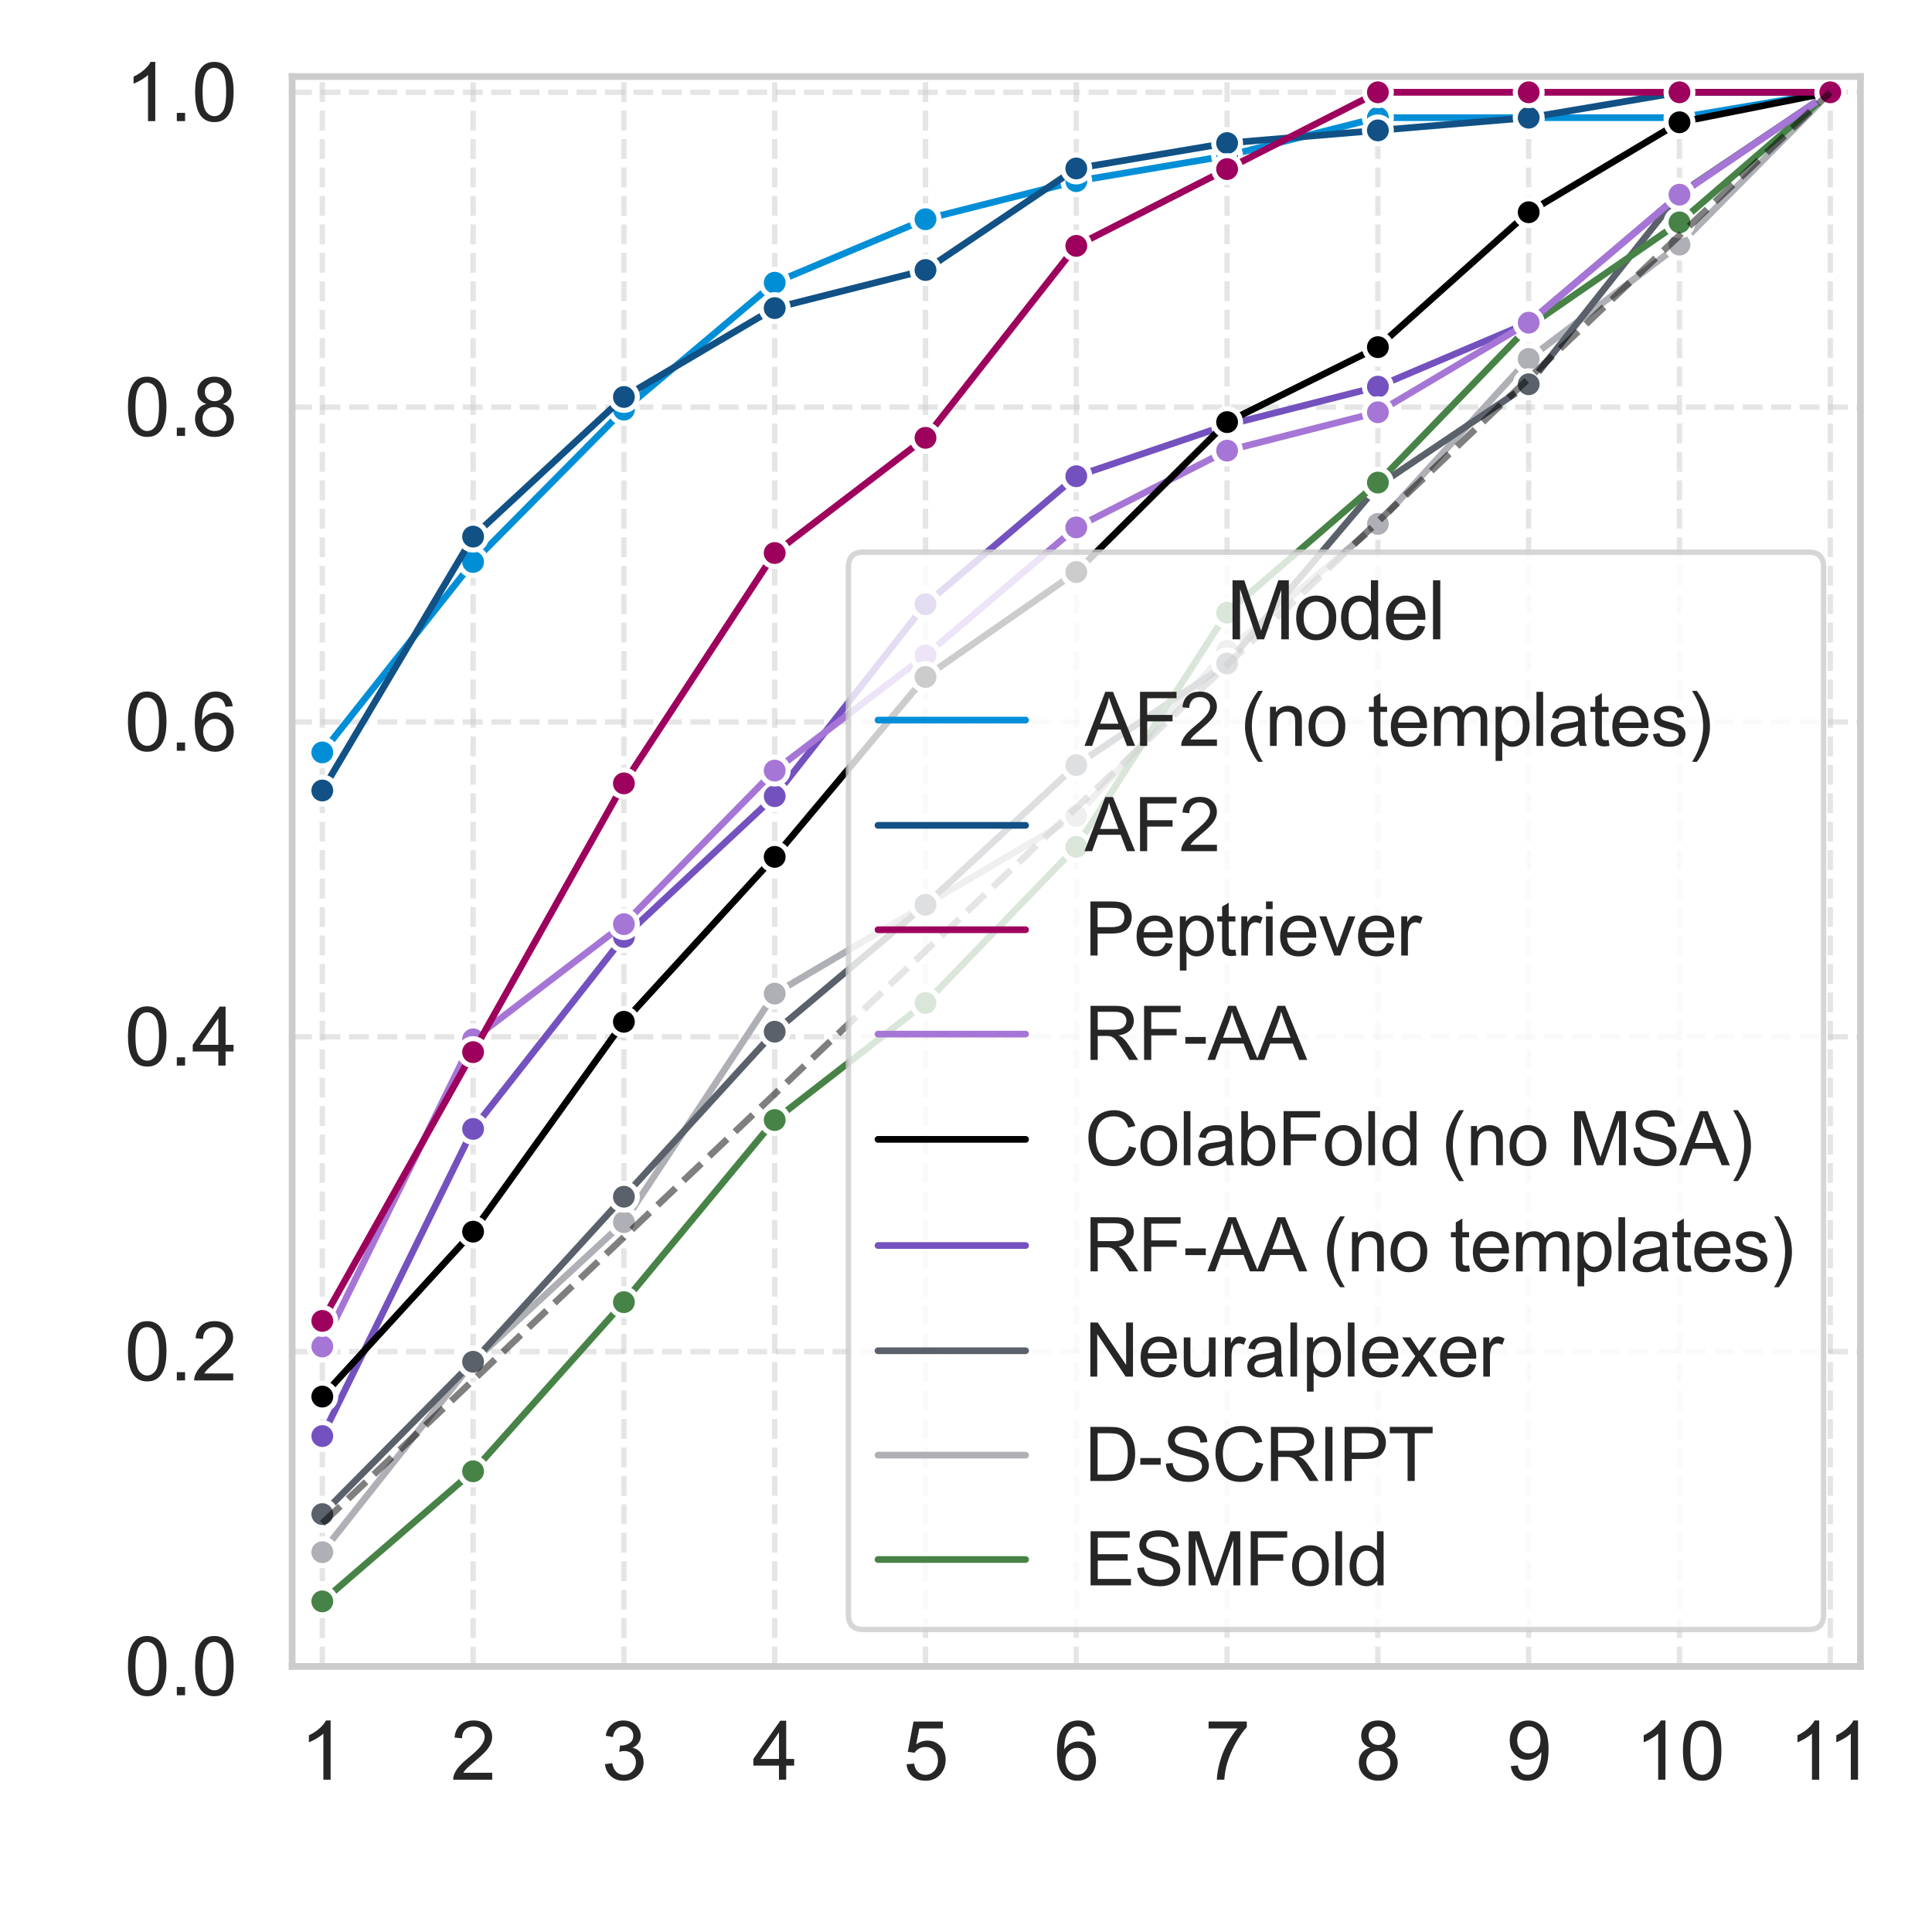 <?xml version="1.0" encoding="utf-8" standalone="no"?>
<!DOCTYPE svg PUBLIC "-//W3C//DTD SVG 1.1//EN"
  "http://www.w3.org/Graphics/SVG/1.1/DTD/svg11.dtd">
<svg xmlns:xlink="http://www.w3.org/1999/xlink" width="288pt" height="288pt" viewBox="0 0 288 288" xmlns="http://www.w3.org/2000/svg" version="1.1">
 <defs>
  <style type="text/css">*{stroke-linejoin: round; stroke-linecap: butt}</style>
 </defs>
 <g id="figure_1">
  <g id="patch_1">
   <path d="M 0 288 
L 288 288 
L 288 0 
L 0 0 
z
" style="fill: #ffffff"/>
  </g>
  <g id="axes_1">
   <g id="patch_2">
    <path d="M 43.548 248.412 
L 277.334 248.412 
L 277.334 11.412 
L 43.548 11.412 
z
" style="fill: #ffffff"/>
   </g>
   <g id="matplotlib.axis_1">
    <g id="xtick_1">
     <g id="line2d_1">
      <path d="M 48.044 248.412 
L 48.044 11.412 
" clip-path="url(#p24c2a2d986)" style="fill: none; stroke-dasharray: 2.96,1.28; stroke-dashoffset: 0; stroke: #cccccc; stroke-opacity: 0.5; stroke-width: 0.8"/>
     </g>
     <g id="text_1">
      <!-- 1 -->
      <g style="fill: #262626" transform="translate(44.707 265.301) scale(0.12 -0.12)">
       <defs>
        <path id="ArialMT-31" d="M 2384 0 
L 1822 0 
L 1822 3584 
Q 1619 3391 1289 3197 
Q 959 3003 697 2906 
L 697 3450 
Q 1169 3672 1522 3987 
Q 1875 4303 2022 4600 
L 2384 4600 
L 2384 0 
z
" transform="scale(0.016)"/>
       </defs>
       <use xlink:href="#ArialMT-31"/>
      </g>
     </g>
    </g>
    <g id="xtick_2">
     <g id="line2d_2">
      <path d="M 70.523 248.412 
L 70.523 11.412 
" clip-path="url(#p24c2a2d986)" style="fill: none; stroke-dasharray: 2.96,1.28; stroke-dashoffset: 0; stroke: #cccccc; stroke-opacity: 0.5; stroke-width: 0.8"/>
     </g>
     <g id="text_2">
      <!-- 2 -->
      <g style="fill: #262626" transform="translate(67.187 265.301) scale(0.12 -0.12)">
       <defs>
        <path id="ArialMT-32" d="M 3222 541 
L 3222 0 
L 194 0 
Q 188 203 259 391 
Q 375 700 629 1000 
Q 884 1300 1366 1694 
Q 2113 2306 2375 2664 
Q 2638 3022 2638 3341 
Q 2638 3675 2398 3904 
Q 2159 4134 1775 4134 
Q 1369 4134 1125 3890 
Q 881 3647 878 3216 
L 300 3275 
Q 359 3922 746 4261 
Q 1134 4600 1788 4600 
Q 2447 4600 2831 4234 
Q 3216 3869 3216 3328 
Q 3216 3053 3103 2787 
Q 2991 2522 2730 2228 
Q 2469 1934 1863 1422 
Q 1356 997 1212 845 
Q 1069 694 975 541 
L 3222 541 
z
" transform="scale(0.016)"/>
       </defs>
       <use xlink:href="#ArialMT-32"/>
      </g>
     </g>
    </g>
    <g id="xtick_3">
     <g id="line2d_3">
      <path d="M 93.003 248.412 
L 93.003 11.412 
" clip-path="url(#p24c2a2d986)" style="fill: none; stroke-dasharray: 2.96,1.28; stroke-dashoffset: 0; stroke: #cccccc; stroke-opacity: 0.5; stroke-width: 0.8"/>
     </g>
     <g id="text_3">
      <!-- 3 -->
      <g style="fill: #262626" transform="translate(89.666 265.301) scale(0.12 -0.12)">
       <defs>
        <path id="ArialMT-33" d="M 269 1209 
L 831 1284 
Q 928 806 1161 595 
Q 1394 384 1728 384 
Q 2125 384 2398 659 
Q 2672 934 2672 1341 
Q 2672 1728 2419 1979 
Q 2166 2231 1775 2231 
Q 1616 2231 1378 2169 
L 1441 2663 
Q 1497 2656 1531 2656 
Q 1891 2656 2178 2843 
Q 2466 3031 2466 3422 
Q 2466 3731 2256 3934 
Q 2047 4138 1716 4138 
Q 1388 4138 1169 3931 
Q 950 3725 888 3313 
L 325 3413 
Q 428 3978 793 4289 
Q 1159 4600 1703 4600 
Q 2078 4600 2393 4439 
Q 2709 4278 2876 4000 
Q 3044 3722 3044 3409 
Q 3044 3113 2884 2869 
Q 2725 2625 2413 2481 
Q 2819 2388 3044 2092 
Q 3269 1797 3269 1353 
Q 3269 753 2831 336 
Q 2394 -81 1725 -81 
Q 1122 -81 723 278 
Q 325 638 269 1209 
z
" transform="scale(0.016)"/>
       </defs>
       <use xlink:href="#ArialMT-33"/>
      </g>
     </g>
    </g>
    <g id="xtick_4">
     <g id="line2d_4">
      <path d="M 115.482 248.412 
L 115.482 11.412 
" clip-path="url(#p24c2a2d986)" style="fill: none; stroke-dasharray: 2.96,1.28; stroke-dashoffset: 0; stroke: #cccccc; stroke-opacity: 0.5; stroke-width: 0.8"/>
     </g>
     <g id="text_4">
      <!-- 4 -->
      <g style="fill: #262626" transform="translate(112.146 265.301) scale(0.12 -0.12)">
       <defs>
        <path id="ArialMT-34" d="M 2069 0 
L 2069 1097 
L 81 1097 
L 81 1613 
L 2172 4581 
L 2631 4581 
L 2631 1613 
L 3250 1613 
L 3250 1097 
L 2631 1097 
L 2631 0 
L 2069 0 
z
M 2069 1613 
L 2069 3678 
L 634 1613 
L 2069 1613 
z
" transform="scale(0.016)"/>
       </defs>
       <use xlink:href="#ArialMT-34"/>
      </g>
     </g>
    </g>
    <g id="xtick_5">
     <g id="line2d_5">
      <path d="M 137.962 248.412 
L 137.962 11.412 
" clip-path="url(#p24c2a2d986)" style="fill: none; stroke-dasharray: 2.96,1.28; stroke-dashoffset: 0; stroke: #cccccc; stroke-opacity: 0.5; stroke-width: 0.8"/>
     </g>
     <g id="text_5">
      <!-- 5 -->
      <g style="fill: #262626" transform="translate(134.625 265.301) scale(0.12 -0.12)">
       <defs>
        <path id="ArialMT-35" d="M 266 1200 
L 856 1250 
Q 922 819 1161 601 
Q 1400 384 1738 384 
Q 2144 384 2425 690 
Q 2706 997 2706 1503 
Q 2706 1984 2436 2262 
Q 2166 2541 1728 2541 
Q 1456 2541 1237 2417 
Q 1019 2294 894 2097 
L 366 2166 
L 809 4519 
L 3088 4519 
L 3088 3981 
L 1259 3981 
L 1013 2750 
Q 1425 3038 1878 3038 
Q 2478 3038 2890 2622 
Q 3303 2206 3303 1553 
Q 3303 931 2941 478 
Q 2500 -78 1738 -78 
Q 1113 -78 717 272 
Q 322 622 266 1200 
z
" transform="scale(0.016)"/>
       </defs>
       <use xlink:href="#ArialMT-35"/>
      </g>
     </g>
    </g>
    <g id="xtick_6">
     <g id="line2d_6">
      <path d="M 160.441 248.412 
L 160.441 11.412 
" clip-path="url(#p24c2a2d986)" style="fill: none; stroke-dasharray: 2.96,1.28; stroke-dashoffset: 0; stroke: #cccccc; stroke-opacity: 0.5; stroke-width: 0.8"/>
     </g>
     <g id="text_6">
      <!-- 6 -->
      <g style="fill: #262626" transform="translate(157.105 265.301) scale(0.12 -0.12)">
       <defs>
        <path id="ArialMT-36" d="M 3184 3459 
L 2625 3416 
Q 2550 3747 2413 3897 
Q 2184 4138 1850 4138 
Q 1581 4138 1378 3988 
Q 1113 3794 959 3422 
Q 806 3050 800 2363 
Q 1003 2672 1297 2822 
Q 1591 2972 1913 2972 
Q 2475 2972 2870 2558 
Q 3266 2144 3266 1488 
Q 3266 1056 3080 686 
Q 2894 316 2569 119 
Q 2244 -78 1831 -78 
Q 1128 -78 684 439 
Q 241 956 241 2144 
Q 241 3472 731 4075 
Q 1159 4600 1884 4600 
Q 2425 4600 2770 4297 
Q 3116 3994 3184 3459 
z
M 888 1484 
Q 888 1194 1011 928 
Q 1134 663 1356 523 
Q 1578 384 1822 384 
Q 2178 384 2434 671 
Q 2691 959 2691 1453 
Q 2691 1928 2437 2201 
Q 2184 2475 1800 2475 
Q 1419 2475 1153 2201 
Q 888 1928 888 1484 
z
" transform="scale(0.016)"/>
       </defs>
       <use xlink:href="#ArialMT-36"/>
      </g>
     </g>
    </g>
    <g id="xtick_7">
     <g id="line2d_7">
      <path d="M 182.921 248.412 
L 182.921 11.412 
" clip-path="url(#p24c2a2d986)" style="fill: none; stroke-dasharray: 2.96,1.28; stroke-dashoffset: 0; stroke: #cccccc; stroke-opacity: 0.5; stroke-width: 0.8"/>
     </g>
     <g id="text_7">
      <!-- 7 -->
      <g style="fill: #262626" transform="translate(179.584 265.301) scale(0.12 -0.12)">
       <defs>
        <path id="ArialMT-37" d="M 303 3981 
L 303 4522 
L 3269 4522 
L 3269 4084 
Q 2831 3619 2401 2847 
Q 1972 2075 1738 1259 
Q 1569 684 1522 0 
L 944 0 
Q 953 541 1156 1306 
Q 1359 2072 1739 2783 
Q 2119 3494 2547 3981 
L 303 3981 
z
" transform="scale(0.016)"/>
       </defs>
       <use xlink:href="#ArialMT-37"/>
      </g>
     </g>
    </g>
    <g id="xtick_8">
     <g id="line2d_8">
      <path d="M 205.4 248.412 
L 205.4 11.412 
" clip-path="url(#p24c2a2d986)" style="fill: none; stroke-dasharray: 2.96,1.28; stroke-dashoffset: 0; stroke: #cccccc; stroke-opacity: 0.5; stroke-width: 0.8"/>
     </g>
     <g id="text_8">
      <!-- 8 -->
      <g style="fill: #262626" transform="translate(202.063 265.301) scale(0.12 -0.12)">
       <defs>
        <path id="ArialMT-38" d="M 1131 2484 
Q 781 2613 612 2850 
Q 444 3088 444 3419 
Q 444 3919 803 4259 
Q 1163 4600 1759 4600 
Q 2359 4600 2725 4251 
Q 3091 3903 3091 3403 
Q 3091 3084 2923 2848 
Q 2756 2613 2416 2484 
Q 2838 2347 3058 2040 
Q 3278 1734 3278 1309 
Q 3278 722 2862 322 
Q 2447 -78 1769 -78 
Q 1091 -78 675 323 
Q 259 725 259 1325 
Q 259 1772 486 2073 
Q 713 2375 1131 2484 
z
M 1019 3438 
Q 1019 3113 1228 2906 
Q 1438 2700 1772 2700 
Q 2097 2700 2305 2904 
Q 2513 3109 2513 3406 
Q 2513 3716 2298 3927 
Q 2084 4138 1766 4138 
Q 1444 4138 1231 3931 
Q 1019 3725 1019 3438 
z
M 838 1322 
Q 838 1081 952 856 
Q 1066 631 1291 507 
Q 1516 384 1775 384 
Q 2178 384 2440 643 
Q 2703 903 2703 1303 
Q 2703 1709 2433 1975 
Q 2163 2241 1756 2241 
Q 1359 2241 1098 1978 
Q 838 1716 838 1322 
z
" transform="scale(0.016)"/>
       </defs>
       <use xlink:href="#ArialMT-38"/>
      </g>
     </g>
    </g>
    <g id="xtick_9">
     <g id="line2d_9">
      <path d="M 227.88 248.412 
L 227.88 11.412 
" clip-path="url(#p24c2a2d986)" style="fill: none; stroke-dasharray: 2.96,1.28; stroke-dashoffset: 0; stroke: #cccccc; stroke-opacity: 0.5; stroke-width: 0.8"/>
     </g>
     <g id="text_9">
      <!-- 9 -->
      <g style="fill: #262626" transform="translate(224.543 265.301) scale(0.12 -0.12)">
       <defs>
        <path id="ArialMT-39" d="M 350 1059 
L 891 1109 
Q 959 728 1153 556 
Q 1347 384 1650 384 
Q 1909 384 2104 503 
Q 2300 622 2425 820 
Q 2550 1019 2634 1356 
Q 2719 1694 2719 2044 
Q 2719 2081 2716 2156 
Q 2547 1888 2255 1720 
Q 1963 1553 1622 1553 
Q 1053 1553 659 1965 
Q 266 2378 266 3053 
Q 266 3750 677 4175 
Q 1088 4600 1706 4600 
Q 2153 4600 2523 4359 
Q 2894 4119 3086 3673 
Q 3278 3228 3278 2384 
Q 3278 1506 3087 986 
Q 2897 466 2520 194 
Q 2144 -78 1638 -78 
Q 1100 -78 759 220 
Q 419 519 350 1059 
z
M 2653 3081 
Q 2653 3566 2395 3850 
Q 2138 4134 1775 4134 
Q 1400 4134 1122 3828 
Q 844 3522 844 3034 
Q 844 2597 1108 2323 
Q 1372 2050 1759 2050 
Q 2150 2050 2401 2323 
Q 2653 2597 2653 3081 
z
" transform="scale(0.016)"/>
       </defs>
       <use xlink:href="#ArialMT-39"/>
      </g>
     </g>
    </g>
    <g id="xtick_10">
     <g id="line2d_10">
      <path d="M 250.359 248.412 
L 250.359 11.412 
" clip-path="url(#p24c2a2d986)" style="fill: none; stroke-dasharray: 2.96,1.28; stroke-dashoffset: 0; stroke: #cccccc; stroke-opacity: 0.5; stroke-width: 0.8"/>
     </g>
     <g id="text_10">
      <!-- 10 -->
      <g style="fill: #262626" transform="translate(243.686 265.301) scale(0.12 -0.12)">
       <defs>
        <path id="ArialMT-30" d="M 266 2259 
Q 266 3072 433 3567 
Q 600 4063 929 4331 
Q 1259 4600 1759 4600 
Q 2128 4600 2406 4451 
Q 2684 4303 2865 4023 
Q 3047 3744 3150 3342 
Q 3253 2941 3253 2259 
Q 3253 1453 3087 958 
Q 2922 463 2592 192 
Q 2263 -78 1759 -78 
Q 1097 -78 719 397 
Q 266 969 266 2259 
z
M 844 2259 
Q 844 1131 1108 757 
Q 1372 384 1759 384 
Q 2147 384 2411 759 
Q 2675 1134 2675 2259 
Q 2675 3391 2411 3762 
Q 2147 4134 1753 4134 
Q 1366 4134 1134 3806 
Q 844 3388 844 2259 
z
" transform="scale(0.016)"/>
       </defs>
       <use xlink:href="#ArialMT-31"/>
       <use xlink:href="#ArialMT-30" x="55.615"/>
      </g>
     </g>
    </g>
    <g id="xtick_11">
     <g id="line2d_11">
      <path d="M 272.838 248.412 
L 272.838 11.412 
" clip-path="url(#p24c2a2d986)" style="fill: none; stroke-dasharray: 2.96,1.28; stroke-dashoffset: 0; stroke: #cccccc; stroke-opacity: 0.5; stroke-width: 0.8"/>
     </g>
     <g id="text_11">
      <!-- 11 -->
      <g style="fill: #262626" transform="translate(266.608 265.301) scale(0.12 -0.12)">
       <use xlink:href="#ArialMT-31"/>
       <use xlink:href="#ArialMT-31" x="48.24"/>
      </g>
     </g>
    </g>
   </g>
   <g id="matplotlib.axis_2">
    <g id="ytick_1">
     <g id="line2d_12">
      <path d="M 43.548 248.412 
L 277.334 248.412 
" clip-path="url(#p24c2a2d986)" style="fill: none; stroke-dasharray: 2.96,1.28; stroke-dashoffset: 0; stroke: #cccccc; stroke-opacity: 0.5; stroke-width: 0.8"/>
     </g>
     <g id="text_12">
      <!-- 0.0 -->
      <g style="fill: #262626" transform="translate(18.568 252.707) scale(0.12 -0.12)">
       <defs>
        <path id="ArialMT-2e" d="M 581 0 
L 581 641 
L 1222 641 
L 1222 0 
L 581 0 
z
" transform="scale(0.016)"/>
       </defs>
       <use xlink:href="#ArialMT-30"/>
       <use xlink:href="#ArialMT-2e" x="55.615"/>
       <use xlink:href="#ArialMT-30" x="83.398"/>
      </g>
     </g>
    </g>
    <g id="ytick_2">
     <g id="line2d_13">
      <path d="M 43.548 201.481 
L 277.334 201.481 
" clip-path="url(#p24c2a2d986)" style="fill: none; stroke-dasharray: 2.96,1.28; stroke-dashoffset: 0; stroke: #cccccc; stroke-opacity: 0.5; stroke-width: 0.8"/>
     </g>
     <g id="text_13">
      <!-- 0.2 -->
      <g style="fill: #262626" transform="translate(18.568 205.776) scale(0.12 -0.12)">
       <use xlink:href="#ArialMT-30"/>
       <use xlink:href="#ArialMT-2e" x="55.615"/>
       <use xlink:href="#ArialMT-32" x="83.398"/>
      </g>
     </g>
    </g>
    <g id="ytick_3">
     <g id="line2d_14">
      <path d="M 43.548 154.551 
L 277.334 154.551 
" clip-path="url(#p24c2a2d986)" style="fill: none; stroke-dasharray: 2.96,1.28; stroke-dashoffset: 0; stroke: #cccccc; stroke-opacity: 0.5; stroke-width: 0.8"/>
     </g>
     <g id="text_14">
      <!-- 0.4 -->
      <g style="fill: #262626" transform="translate(18.568 158.845) scale(0.12 -0.12)">
       <use xlink:href="#ArialMT-30"/>
       <use xlink:href="#ArialMT-2e" x="55.615"/>
       <use xlink:href="#ArialMT-34" x="83.398"/>
      </g>
     </g>
    </g>
    <g id="ytick_4">
     <g id="line2d_15">
      <path d="M 43.548 107.62 
L 277.334 107.62 
" clip-path="url(#p24c2a2d986)" style="fill: none; stroke-dasharray: 2.96,1.28; stroke-dashoffset: 0; stroke: #cccccc; stroke-opacity: 0.5; stroke-width: 0.8"/>
     </g>
     <g id="text_15">
      <!-- 0.6 -->
      <g style="fill: #262626" transform="translate(18.568 111.915) scale(0.12 -0.12)">
       <use xlink:href="#ArialMT-30"/>
       <use xlink:href="#ArialMT-2e" x="55.615"/>
       <use xlink:href="#ArialMT-36" x="83.398"/>
      </g>
     </g>
    </g>
    <g id="ytick_5">
     <g id="line2d_16">
      <path d="M 43.548 60.69 
L 277.334 60.69 
" clip-path="url(#p24c2a2d986)" style="fill: none; stroke-dasharray: 2.96,1.28; stroke-dashoffset: 0; stroke: #cccccc; stroke-opacity: 0.5; stroke-width: 0.8"/>
     </g>
     <g id="text_16">
      <!-- 0.8 -->
      <g style="fill: #262626" transform="translate(18.568 64.984) scale(0.12 -0.12)">
       <use xlink:href="#ArialMT-30"/>
       <use xlink:href="#ArialMT-2e" x="55.615"/>
       <use xlink:href="#ArialMT-38" x="83.398"/>
      </g>
     </g>
    </g>
    <g id="ytick_6">
     <g id="line2d_17">
      <path d="M 43.548 13.759 
L 277.334 13.759 
" clip-path="url(#p24c2a2d986)" style="fill: none; stroke-dasharray: 2.96,1.28; stroke-dashoffset: 0; stroke: #cccccc; stroke-opacity: 0.5; stroke-width: 0.8"/>
     </g>
     <g id="text_17">
      <!-- 1.0 -->
      <g style="fill: #262626" transform="translate(18.568 18.054) scale(0.12 -0.12)">
       <use xlink:href="#ArialMT-31"/>
       <use xlink:href="#ArialMT-2e" x="55.615"/>
       <use xlink:href="#ArialMT-30" x="83.398"/>
      </g>
     </g>
    </g>
   </g>
   <g id="PolyCollection_1"/>
   <g id="PolyCollection_2"/>
   <g id="PolyCollection_3"/>
   <g id="PolyCollection_4"/>
   <g id="PolyCollection_5"/>
   <g id="PolyCollection_6"/>
   <g id="PolyCollection_7"/>
   <g id="PolyCollection_8"/>
   <g id="PolyCollection_9"/>
   <g id="line2d_18">
    <path d="M 48.044 112.162 
L 70.523 83.776 
L 93.003 61.068 
L 115.482 42.144 
L 137.962 32.683 
L 160.441 27.005 
L 182.921 23.221 
L 205.4 17.544 
L 227.88 17.544 
L 250.359 17.544 
L 272.838 13.759 
" clip-path="url(#p24c2a2d986)" style="fill: none; stroke: #008fd7; stroke-linecap: round"/>
    <defs>
     <path id="me4d8426f8b" d="M 0 2 
C 0.53 2 1.039 1.789 1.414 1.414 
C 1.789 1.039 2 0.53 2 0 
C 2 -0.53 1.789 -1.039 1.414 -1.414 
C 1.039 -1.789 0.53 -2 0 -2 
C -0.53 -2 -1.039 -1.789 -1.414 -1.414 
C -1.789 -1.039 -2 -0.53 -2 0 
C -2 0.53 -1.789 1.039 -1.414 1.414 
C -1.039 1.789 -0.53 2 0 2 
z
" style="stroke: #ffffff; stroke-width: 0.75"/>
    </defs>
    <g clip-path="url(#p24c2a2d986)">
     <use xlink:href="#me4d8426f8b" x="48.044" y="112.162" style="fill: #008fd7; stroke: #ffffff; stroke-width: 0.75"/>
     <use xlink:href="#me4d8426f8b" x="70.523" y="83.776" style="fill: #008fd7; stroke: #ffffff; stroke-width: 0.75"/>
     <use xlink:href="#me4d8426f8b" x="93.003" y="61.068" style="fill: #008fd7; stroke: #ffffff; stroke-width: 0.75"/>
     <use xlink:href="#me4d8426f8b" x="115.482" y="42.144" style="fill: #008fd7; stroke: #ffffff; stroke-width: 0.75"/>
     <use xlink:href="#me4d8426f8b" x="137.962" y="32.683" style="fill: #008fd7; stroke: #ffffff; stroke-width: 0.75"/>
     <use xlink:href="#me4d8426f8b" x="160.441" y="27.005" style="fill: #008fd7; stroke: #ffffff; stroke-width: 0.75"/>
     <use xlink:href="#me4d8426f8b" x="182.921" y="23.221" style="fill: #008fd7; stroke: #ffffff; stroke-width: 0.75"/>
     <use xlink:href="#me4d8426f8b" x="205.4" y="17.544" style="fill: #008fd7; stroke: #ffffff; stroke-width: 0.75"/>
     <use xlink:href="#me4d8426f8b" x="227.88" y="17.544" style="fill: #008fd7; stroke: #ffffff; stroke-width: 0.75"/>
     <use xlink:href="#me4d8426f8b" x="250.359" y="17.544" style="fill: #008fd7; stroke: #ffffff; stroke-width: 0.75"/>
     <use xlink:href="#me4d8426f8b" x="272.838" y="13.759" style="fill: #008fd7; stroke: #ffffff; stroke-width: 0.75"/>
    </g>
   </g>
   <g id="line2d_19">
    <path d="M 48.044 231.381 
L 70.523 202.995 
L 93.003 182.179 
L 115.482 148.117 
L 137.962 134.87 
L 160.441 121.624 
L 182.921 97.023 
L 205.4 78.099 
L 227.88 53.499 
L 250.359 36.467 
L 272.838 13.759 
" clip-path="url(#p24c2a2d986)" style="fill: none; stroke: #aeb0b5; stroke-linecap: round"/>
    <defs>
     <path id="mb92dc0259a" d="M 0 2 
C 0.53 2 1.039 1.789 1.414 1.414 
C 1.789 1.039 2 0.53 2 0 
C 2 -0.53 1.789 -1.039 1.414 -1.414 
C 1.039 -1.789 0.53 -2 0 -2 
C -0.53 -2 -1.039 -1.789 -1.414 -1.414 
C -1.789 -1.039 -2 -0.53 -2 0 
C -2 0.53 -1.789 1.039 -1.414 1.414 
C -1.039 1.789 -0.53 2 0 2 
z
" style="stroke: #ffffff; stroke-width: 0.75"/>
    </defs>
    <g clip-path="url(#p24c2a2d986)">
     <use xlink:href="#mb92dc0259a" x="48.044" y="231.381" style="fill: #aeb0b5; stroke: #ffffff; stroke-width: 0.75"/>
     <use xlink:href="#mb92dc0259a" x="70.523" y="202.995" style="fill: #aeb0b5; stroke: #ffffff; stroke-width: 0.75"/>
     <use xlink:href="#mb92dc0259a" x="93.003" y="182.179" style="fill: #aeb0b5; stroke: #ffffff; stroke-width: 0.75"/>
     <use xlink:href="#mb92dc0259a" x="115.482" y="148.117" style="fill: #aeb0b5; stroke: #ffffff; stroke-width: 0.75"/>
     <use xlink:href="#mb92dc0259a" x="137.962" y="134.87" style="fill: #aeb0b5; stroke: #ffffff; stroke-width: 0.75"/>
     <use xlink:href="#mb92dc0259a" x="160.441" y="121.624" style="fill: #aeb0b5; stroke: #ffffff; stroke-width: 0.75"/>
     <use xlink:href="#mb92dc0259a" x="182.921" y="97.023" style="fill: #aeb0b5; stroke: #ffffff; stroke-width: 0.75"/>
     <use xlink:href="#mb92dc0259a" x="205.4" y="78.099" style="fill: #aeb0b5; stroke: #ffffff; stroke-width: 0.75"/>
     <use xlink:href="#mb92dc0259a" x="227.88" y="53.499" style="fill: #aeb0b5; stroke: #ffffff; stroke-width: 0.75"/>
     <use xlink:href="#mb92dc0259a" x="250.359" y="36.467" style="fill: #aeb0b5; stroke: #ffffff; stroke-width: 0.75"/>
     <use xlink:href="#mb92dc0259a" x="272.838" y="13.759" style="fill: #aeb0b5; stroke: #ffffff; stroke-width: 0.75"/>
    </g>
   </g>
   <g id="line2d_20">
    <path d="M 48.044 117.839 
L 70.523 79.992 
L 93.003 59.176 
L 115.482 45.929 
L 137.962 40.252 
L 160.441 25.113 
L 182.921 21.328 
L 205.4 19.436 
L 227.88 17.544 
L 250.359 13.759 
L 272.838 13.759 
" clip-path="url(#p24c2a2d986)" style="fill: none; stroke: #115185; stroke-linecap: round"/>
    <defs>
     <path id="m4329e73dd9" d="M 0 2 
C 0.53 2 1.039 1.789 1.414 1.414 
C 1.789 1.039 2 0.53 2 0 
C 2 -0.53 1.789 -1.039 1.414 -1.414 
C 1.039 -1.789 0.53 -2 0 -2 
C -0.53 -2 -1.039 -1.789 -1.414 -1.414 
C -1.789 -1.039 -2 -0.53 -2 0 
C -2 0.53 -1.789 1.039 -1.414 1.414 
C -1.039 1.789 -0.53 2 0 2 
z
" style="stroke: #ffffff; stroke-width: 0.75"/>
    </defs>
    <g clip-path="url(#p24c2a2d986)">
     <use xlink:href="#m4329e73dd9" x="48.044" y="117.839" style="fill: #115185; stroke: #ffffff; stroke-width: 0.75"/>
     <use xlink:href="#m4329e73dd9" x="70.523" y="79.992" style="fill: #115185; stroke: #ffffff; stroke-width: 0.75"/>
     <use xlink:href="#m4329e73dd9" x="93.003" y="59.176" style="fill: #115185; stroke: #ffffff; stroke-width: 0.75"/>
     <use xlink:href="#m4329e73dd9" x="115.482" y="45.929" style="fill: #115185; stroke: #ffffff; stroke-width: 0.75"/>
     <use xlink:href="#m4329e73dd9" x="137.962" y="40.252" style="fill: #115185; stroke: #ffffff; stroke-width: 0.75"/>
     <use xlink:href="#m4329e73dd9" x="160.441" y="25.113" style="fill: #115185; stroke: #ffffff; stroke-width: 0.75"/>
     <use xlink:href="#m4329e73dd9" x="182.921" y="21.328" style="fill: #115185; stroke: #ffffff; stroke-width: 0.75"/>
     <use xlink:href="#m4329e73dd9" x="205.4" y="19.436" style="fill: #115185; stroke: #ffffff; stroke-width: 0.75"/>
     <use xlink:href="#m4329e73dd9" x="227.88" y="17.544" style="fill: #115185; stroke: #ffffff; stroke-width: 0.75"/>
     <use xlink:href="#m4329e73dd9" x="250.359" y="13.759" style="fill: #115185; stroke: #ffffff; stroke-width: 0.75"/>
     <use xlink:href="#m4329e73dd9" x="272.838" y="13.759" style="fill: #115185; stroke: #ffffff; stroke-width: 0.75"/>
    </g>
   </g>
   <g id="line2d_21">
    <path d="M 48.044 225.704 
L 70.523 202.995 
L 93.003 178.395 
L 115.482 153.794 
L 137.962 134.87 
L 160.441 114.054 
L 182.921 98.915 
L 205.4 72.422 
L 227.88 57.283 
L 250.359 28.898 
L 272.838 13.759 
" clip-path="url(#p24c2a2d986)" style="fill: none; stroke: #5b616b; stroke-linecap: round"/>
    <defs>
     <path id="m2676ceef80" d="M 0 2 
C 0.53 2 1.039 1.789 1.414 1.414 
C 1.789 1.039 2 0.53 2 0 
C 2 -0.53 1.789 -1.039 1.414 -1.414 
C 1.039 -1.789 0.53 -2 0 -2 
C -0.53 -2 -1.039 -1.789 -1.414 -1.414 
C -1.789 -1.039 -2 -0.53 -2 0 
C -2 0.53 -1.789 1.039 -1.414 1.414 
C -1.039 1.789 -0.53 2 0 2 
z
" style="stroke: #ffffff; stroke-width: 0.75"/>
    </defs>
    <g clip-path="url(#p24c2a2d986)">
     <use xlink:href="#m2676ceef80" x="48.044" y="225.704" style="fill: #5b616b; stroke: #ffffff; stroke-width: 0.75"/>
     <use xlink:href="#m2676ceef80" x="70.523" y="202.995" style="fill: #5b616b; stroke: #ffffff; stroke-width: 0.75"/>
     <use xlink:href="#m2676ceef80" x="93.003" y="178.395" style="fill: #5b616b; stroke: #ffffff; stroke-width: 0.75"/>
     <use xlink:href="#m2676ceef80" x="115.482" y="153.794" style="fill: #5b616b; stroke: #ffffff; stroke-width: 0.75"/>
     <use xlink:href="#m2676ceef80" x="137.962" y="134.87" style="fill: #5b616b; stroke: #ffffff; stroke-width: 0.75"/>
     <use xlink:href="#m2676ceef80" x="160.441" y="114.054" style="fill: #5b616b; stroke: #ffffff; stroke-width: 0.75"/>
     <use xlink:href="#m2676ceef80" x="182.921" y="98.915" style="fill: #5b616b; stroke: #ffffff; stroke-width: 0.75"/>
     <use xlink:href="#m2676ceef80" x="205.4" y="72.422" style="fill: #5b616b; stroke: #ffffff; stroke-width: 0.75"/>
     <use xlink:href="#m2676ceef80" x="227.88" y="57.283" style="fill: #5b616b; stroke: #ffffff; stroke-width: 0.75"/>
     <use xlink:href="#m2676ceef80" x="250.359" y="28.898" style="fill: #5b616b; stroke: #ffffff; stroke-width: 0.75"/>
     <use xlink:href="#m2676ceef80" x="272.838" y="13.759" style="fill: #5b616b; stroke: #ffffff; stroke-width: 0.75"/>
    </g>
   </g>
   <g id="line2d_22">
    <path d="M 48.044 238.716 
L 70.523 219.323 
L 93.003 194.112 
L 115.482 166.962 
L 137.962 149.509 
L 160.441 126.237 
L 182.921 91.33 
L 205.4 71.937 
L 227.88 48.666 
L 250.359 33.152 
L 272.838 13.759 
" clip-path="url(#p24c2a2d986)" style="fill: none; stroke: #478347; stroke-linecap: round"/>
    <defs>
     <path id="maef26f8120" d="M 0 2 
C 0.53 2 1.039 1.789 1.414 1.414 
C 1.789 1.039 2 0.53 2 0 
C 2 -0.53 1.789 -1.039 1.414 -1.414 
C 1.039 -1.789 0.53 -2 0 -2 
C -0.53 -2 -1.039 -1.789 -1.414 -1.414 
C -1.789 -1.039 -2 -0.53 -2 0 
C -2 0.53 -1.789 1.039 -1.414 1.414 
C -1.039 1.789 -0.53 2 0 2 
z
" style="stroke: #ffffff; stroke-width: 0.75"/>
    </defs>
    <g clip-path="url(#p24c2a2d986)">
     <use xlink:href="#maef26f8120" x="48.044" y="238.716" style="fill: #478347; stroke: #ffffff; stroke-width: 0.75"/>
     <use xlink:href="#maef26f8120" x="70.523" y="219.323" style="fill: #478347; stroke: #ffffff; stroke-width: 0.75"/>
     <use xlink:href="#maef26f8120" x="93.003" y="194.112" style="fill: #478347; stroke: #ffffff; stroke-width: 0.75"/>
     <use xlink:href="#maef26f8120" x="115.482" y="166.962" style="fill: #478347; stroke: #ffffff; stroke-width: 0.75"/>
     <use xlink:href="#maef26f8120" x="137.962" y="149.509" style="fill: #478347; stroke: #ffffff; stroke-width: 0.75"/>
     <use xlink:href="#maef26f8120" x="160.441" y="126.237" style="fill: #478347; stroke: #ffffff; stroke-width: 0.75"/>
     <use xlink:href="#maef26f8120" x="182.921" y="91.33" style="fill: #478347; stroke: #ffffff; stroke-width: 0.75"/>
     <use xlink:href="#maef26f8120" x="205.4" y="71.937" style="fill: #478347; stroke: #ffffff; stroke-width: 0.75"/>
     <use xlink:href="#maef26f8120" x="227.88" y="48.666" style="fill: #478347; stroke: #ffffff; stroke-width: 0.75"/>
     <use xlink:href="#maef26f8120" x="250.359" y="33.152" style="fill: #478347; stroke: #ffffff; stroke-width: 0.75"/>
     <use xlink:href="#maef26f8120" x="272.838" y="13.759" style="fill: #478347; stroke: #ffffff; stroke-width: 0.75"/>
    </g>
   </g>
   <g id="line2d_23">
    <path d="M 48.044 214.073 
L 70.523 168.287 
L 93.003 139.67 
L 115.482 118.685 
L 137.962 90.069 
L 160.441 70.991 
L 182.921 63.36 
L 205.4 57.637 
L 227.88 48.098 
L 250.359 29.021 
L 272.838 13.759 
" clip-path="url(#p24c2a2d986)" style="fill: none; stroke: #7352bf; stroke-linecap: round"/>
    <defs>
     <path id="mc0e2a0b45c" d="M 0 2 
C 0.53 2 1.039 1.789 1.414 1.414 
C 1.789 1.039 2 0.53 2 0 
C 2 -0.53 1.789 -1.039 1.414 -1.414 
C 1.039 -1.789 0.53 -2 0 -2 
C -0.53 -2 -1.039 -1.789 -1.414 -1.414 
C -1.789 -1.039 -2 -0.53 -2 0 
C -2 0.53 -1.789 1.039 -1.414 1.414 
C -1.039 1.789 -0.53 2 0 2 
z
" style="stroke: #ffffff; stroke-width: 0.75"/>
    </defs>
    <g clip-path="url(#p24c2a2d986)">
     <use xlink:href="#mc0e2a0b45c" x="48.044" y="214.073" style="fill: #7352bf; stroke: #ffffff; stroke-width: 0.75"/>
     <use xlink:href="#mc0e2a0b45c" x="70.523" y="168.287" style="fill: #7352bf; stroke: #ffffff; stroke-width: 0.75"/>
     <use xlink:href="#mc0e2a0b45c" x="93.003" y="139.67" style="fill: #7352bf; stroke: #ffffff; stroke-width: 0.75"/>
     <use xlink:href="#mc0e2a0b45c" x="115.482" y="118.685" style="fill: #7352bf; stroke: #ffffff; stroke-width: 0.75"/>
     <use xlink:href="#mc0e2a0b45c" x="137.962" y="90.069" style="fill: #7352bf; stroke: #ffffff; stroke-width: 0.75"/>
     <use xlink:href="#mc0e2a0b45c" x="160.441" y="70.991" style="fill: #7352bf; stroke: #ffffff; stroke-width: 0.75"/>
     <use xlink:href="#mc0e2a0b45c" x="182.921" y="63.36" style="fill: #7352bf; stroke: #ffffff; stroke-width: 0.75"/>
     <use xlink:href="#mc0e2a0b45c" x="205.4" y="57.637" style="fill: #7352bf; stroke: #ffffff; stroke-width: 0.75"/>
     <use xlink:href="#mc0e2a0b45c" x="227.88" y="48.098" style="fill: #7352bf; stroke: #ffffff; stroke-width: 0.75"/>
     <use xlink:href="#mc0e2a0b45c" x="250.359" y="29.021" style="fill: #7352bf; stroke: #ffffff; stroke-width: 0.75"/>
     <use xlink:href="#mc0e2a0b45c" x="272.838" y="13.759" style="fill: #7352bf; stroke: #ffffff; stroke-width: 0.75"/>
    </g>
   </g>
   <g id="line2d_24">
    <path d="M 48.044 200.718 
L 70.523 154.932 
L 93.003 137.763 
L 115.482 114.87 
L 137.962 97.7 
L 160.441 78.622 
L 182.921 67.176 
L 205.4 61.453 
L 227.88 48.098 
L 250.359 29.021 
L 272.838 13.759 
" clip-path="url(#p24c2a2d986)" style="fill: none; stroke: #a676d6; stroke-linecap: round"/>
    <defs>
     <path id="mf34dc55ee1" d="M 0 2 
C 0.53 2 1.039 1.789 1.414 1.414 
C 1.789 1.039 2 0.53 2 0 
C 2 -0.53 1.789 -1.039 1.414 -1.414 
C 1.039 -1.789 0.53 -2 0 -2 
C -0.53 -2 -1.039 -1.789 -1.414 -1.414 
C -1.789 -1.039 -2 -0.53 -2 0 
C -2 0.53 -1.789 1.039 -1.414 1.414 
C -1.039 1.789 -0.53 2 0 2 
z
" style="stroke: #ffffff; stroke-width: 0.75"/>
    </defs>
    <g clip-path="url(#p24c2a2d986)">
     <use xlink:href="#mf34dc55ee1" x="48.044" y="200.718" style="fill: #a676d6; stroke: #ffffff; stroke-width: 0.75"/>
     <use xlink:href="#mf34dc55ee1" x="70.523" y="154.932" style="fill: #a676d6; stroke: #ffffff; stroke-width: 0.75"/>
     <use xlink:href="#mf34dc55ee1" x="93.003" y="137.763" style="fill: #a676d6; stroke: #ffffff; stroke-width: 0.75"/>
     <use xlink:href="#mf34dc55ee1" x="115.482" y="114.87" style="fill: #a676d6; stroke: #ffffff; stroke-width: 0.75"/>
     <use xlink:href="#mf34dc55ee1" x="137.962" y="97.7" style="fill: #a676d6; stroke: #ffffff; stroke-width: 0.75"/>
     <use xlink:href="#mf34dc55ee1" x="160.441" y="78.622" style="fill: #a676d6; stroke: #ffffff; stroke-width: 0.75"/>
     <use xlink:href="#mf34dc55ee1" x="182.921" y="67.176" style="fill: #a676d6; stroke: #ffffff; stroke-width: 0.75"/>
     <use xlink:href="#mf34dc55ee1" x="205.4" y="61.453" style="fill: #a676d6; stroke: #ffffff; stroke-width: 0.75"/>
     <use xlink:href="#mf34dc55ee1" x="227.88" y="48.098" style="fill: #a676d6; stroke: #ffffff; stroke-width: 0.75"/>
     <use xlink:href="#mf34dc55ee1" x="250.359" y="29.021" style="fill: #a676d6; stroke: #ffffff; stroke-width: 0.75"/>
     <use xlink:href="#mf34dc55ee1" x="272.838" y="13.759" style="fill: #a676d6; stroke: #ffffff; stroke-width: 0.75"/>
    </g>
   </g>
   <g id="line2d_25">
    <path d="M 48.044 208.186 
L 70.523 183.603 
L 93.003 152.316 
L 115.482 127.733 
L 137.962 100.916 
L 160.441 85.272 
L 182.921 62.924 
L 205.4 51.75 
L 227.88 31.637 
L 250.359 18.228 
L 272.838 13.759 
" clip-path="url(#p24c2a2d986)" style="fill: none; stroke: #000000; stroke-linecap: round"/>
    <defs>
     <path id="m2179446918" d="M 0 2 
C 0.53 2 1.039 1.789 1.414 1.414 
C 1.789 1.039 2 0.53 2 0 
C 2 -0.53 1.789 -1.039 1.414 -1.414 
C 1.039 -1.789 0.53 -2 0 -2 
C -0.53 -2 -1.039 -1.789 -1.414 -1.414 
C -1.789 -1.039 -2 -0.53 -2 0 
C -2 0.53 -1.789 1.039 -1.414 1.414 
C -1.039 1.789 -0.53 2 0 2 
z
" style="stroke: #ffffff; stroke-width: 0.75"/>
    </defs>
    <g clip-path="url(#p24c2a2d986)">
     <use xlink:href="#m2179446918" x="48.044" y="208.186" style="stroke: #ffffff; stroke-width: 0.75"/>
     <use xlink:href="#m2179446918" x="70.523" y="183.603" style="stroke: #ffffff; stroke-width: 0.75"/>
     <use xlink:href="#m2179446918" x="93.003" y="152.316" style="stroke: #ffffff; stroke-width: 0.75"/>
     <use xlink:href="#m2179446918" x="115.482" y="127.733" style="stroke: #ffffff; stroke-width: 0.75"/>
     <use xlink:href="#m2179446918" x="137.962" y="100.916" style="stroke: #ffffff; stroke-width: 0.75"/>
     <use xlink:href="#m2179446918" x="160.441" y="85.272" style="stroke: #ffffff; stroke-width: 0.75"/>
     <use xlink:href="#m2179446918" x="182.921" y="62.924" style="stroke: #ffffff; stroke-width: 0.75"/>
     <use xlink:href="#m2179446918" x="205.4" y="51.75" style="stroke: #ffffff; stroke-width: 0.75"/>
     <use xlink:href="#m2179446918" x="227.88" y="31.637" style="stroke: #ffffff; stroke-width: 0.75"/>
     <use xlink:href="#m2179446918" x="250.359" y="18.228" style="stroke: #ffffff; stroke-width: 0.75"/>
     <use xlink:href="#m2179446918" x="272.838" y="13.759" style="stroke: #ffffff; stroke-width: 0.75"/>
    </g>
   </g>
   <g id="line2d_26">
    <path d="M 48.044 196.903 
L 70.523 156.84 
L 93.003 116.777 
L 115.482 82.438 
L 137.962 65.268 
L 160.441 36.652 
L 182.921 25.205 
L 205.4 13.759 
L 227.88 13.759 
L 250.359 13.759 
L 272.838 13.759 
" clip-path="url(#p24c2a2d986)" style="fill: none; stroke: #9e005d; stroke-linecap: round"/>
    <defs>
     <path id="m80045be19e" d="M 0 2 
C 0.53 2 1.039 1.789 1.414 1.414 
C 1.789 1.039 2 0.53 2 0 
C 2 -0.53 1.789 -1.039 1.414 -1.414 
C 1.039 -1.789 0.53 -2 0 -2 
C -0.53 -2 -1.039 -1.789 -1.414 -1.414 
C -1.789 -1.039 -2 -0.53 -2 0 
C -2 0.53 -1.789 1.039 -1.414 1.414 
C -1.039 1.789 -0.53 2 0 2 
z
" style="stroke: #ffffff; stroke-width: 0.75"/>
    </defs>
    <g clip-path="url(#p24c2a2d986)">
     <use xlink:href="#m80045be19e" x="48.044" y="196.903" style="fill: #9e005d; stroke: #ffffff; stroke-width: 0.75"/>
     <use xlink:href="#m80045be19e" x="70.523" y="156.84" style="fill: #9e005d; stroke: #ffffff; stroke-width: 0.75"/>
     <use xlink:href="#m80045be19e" x="93.003" y="116.777" style="fill: #9e005d; stroke: #ffffff; stroke-width: 0.75"/>
     <use xlink:href="#m80045be19e" x="115.482" y="82.438" style="fill: #9e005d; stroke: #ffffff; stroke-width: 0.75"/>
     <use xlink:href="#m80045be19e" x="137.962" y="65.268" style="fill: #9e005d; stroke: #ffffff; stroke-width: 0.75"/>
     <use xlink:href="#m80045be19e" x="160.441" y="36.652" style="fill: #9e005d; stroke: #ffffff; stroke-width: 0.75"/>
     <use xlink:href="#m80045be19e" x="182.921" y="25.205" style="fill: #9e005d; stroke: #ffffff; stroke-width: 0.75"/>
     <use xlink:href="#m80045be19e" x="205.4" y="13.759" style="fill: #9e005d; stroke: #ffffff; stroke-width: 0.75"/>
     <use xlink:href="#m80045be19e" x="227.88" y="13.759" style="fill: #9e005d; stroke: #ffffff; stroke-width: 0.75"/>
     <use xlink:href="#m80045be19e" x="250.359" y="13.759" style="fill: #9e005d; stroke: #ffffff; stroke-width: 0.75"/>
     <use xlink:href="#m80045be19e" x="272.838" y="13.759" style="fill: #9e005d; stroke: #ffffff; stroke-width: 0.75"/>
    </g>
   </g>
   <g id="line2d_27"/>
   <g id="line2d_28"/>
   <g id="line2d_29"/>
   <g id="line2d_30"/>
   <g id="line2d_31"/>
   <g id="line2d_32"/>
   <g id="line2d_33"/>
   <g id="line2d_34"/>
   <g id="line2d_35"/>
   <g id="line2d_36">
    <path d="M 48.044 227.08 
L 48.044 227.08 
L 48.044 227.08 
L 48.044 227.08 
L 48.044 227.08 
L 48.044 227.08 
L 48.044 227.08 
L 48.044 227.08 
L 48.044 227.08 
L 70.523 205.748 
L 70.523 205.748 
L 70.523 205.748 
L 70.523 205.748 
L 70.523 205.748 
L 70.523 205.748 
L 70.523 205.748 
L 70.523 205.748 
L 70.523 205.748 
L 93.003 184.416 
L 93.003 184.416 
L 93.003 184.416 
L 93.003 184.416 
L 93.003 184.416 
L 93.003 184.416 
L 93.003 184.416 
L 93.003 184.416 
L 93.003 184.416 
L 115.482 163.084 
L 115.482 163.084 
L 115.482 163.084 
L 115.482 163.084 
L 115.482 163.084 
L 115.482 163.084 
L 115.482 163.084 
L 115.482 163.084 
L 115.482 163.084 
L 137.962 141.751 
L 137.962 141.751 
L 137.962 141.751 
L 137.962 141.751 
L 137.962 141.751 
L 137.962 141.751 
L 137.962 141.751 
L 137.962 141.751 
L 137.962 141.751 
L 160.441 120.419 
L 160.441 120.419 
L 160.441 120.419 
L 160.441 120.419 
L 160.441 120.419 
L 160.441 120.419 
L 160.441 120.419 
L 160.441 120.419 
L 160.441 120.419 
L 182.921 99.087 
L 182.921 99.087 
L 182.921 99.087 
L 182.921 99.087 
L 182.921 99.087 
L 182.921 99.087 
L 182.921 99.087 
L 182.921 99.087 
L 182.921 99.087 
L 205.4 77.755 
L 205.4 77.755 
L 205.4 77.755 
L 205.4 77.755 
L 205.4 77.755 
L 205.4 77.755 
L 205.4 77.755 
L 205.4 77.755 
L 205.4 77.755 
L 227.88 56.423 
L 227.88 56.423 
L 227.88 56.423 
L 227.88 56.423 
L 227.88 56.423 
L 227.88 56.423 
L 227.88 56.423 
L 227.88 56.423 
L 227.88 56.423 
L 250.359 35.091 
L 250.359 35.091 
L 250.359 35.091 
L 250.359 35.091 
L 250.359 35.091 
L 250.359 35.091 
L 250.359 35.091 
L 250.359 35.091 
L 250.359 35.091 
L 272.838 13.759 
L 272.838 13.759 
L 272.838 13.759 
L 272.838 13.759 
L 272.838 13.759 
L 272.838 13.759 
L 272.838 13.759 
L 272.838 13.759 
L 272.838 13.759 
" clip-path="url(#p24c2a2d986)" style="fill: none; stroke-dasharray: 3.7,1.6; stroke-dashoffset: 0; stroke: #000000; stroke-opacity: 0.5"/>
   </g>
   <g id="patch_3">
    <path d="M 43.548 248.412 
L 43.548 11.412 
" style="fill: none; stroke: #cccccc; stroke-linejoin: miter; stroke-linecap: square"/>
   </g>
   <g id="patch_4">
    <path d="M 277.334 248.412 
L 277.334 11.412 
" style="fill: none; stroke: #cccccc; stroke-linejoin: miter; stroke-linecap: square"/>
   </g>
   <g id="patch_5">
    <path d="M 43.548 248.412 
L 277.334 248.412 
" style="fill: none; stroke: #cccccc; stroke-linejoin: miter; stroke-linecap: square"/>
   </g>
   <g id="patch_6">
    <path d="M 43.548 11.412 
L 277.334 11.412 
" style="fill: none; stroke: #cccccc; stroke-linejoin: miter; stroke-linecap: square"/>
   </g>
   <g id="legend_1">
    <g id="patch_7">
     <path d="M 128.681 242.912 
L 269.634 242.912 
Q 271.834 242.912 271.834 240.712 
L 271.834 84.51 
Q 271.834 82.31 269.634 82.31 
L 128.681 82.31 
Q 126.481 82.31 126.481 84.51 
L 126.481 240.712 
Q 126.481 242.912 128.681 242.912 
z
" style="fill: #ffffff; opacity: 0.8; stroke: #cccccc; stroke-width: 0.8; stroke-linejoin: miter"/>
    </g>
    <g id="text_18">
     <!-- Model -->
     <g style="fill: #262626" transform="translate(182.817 95.299) scale(0.12 -0.12)">
      <defs>
       <path id="ArialMT-4d" d="M 475 0 
L 475 4581 
L 1388 4581 
L 2472 1338 
Q 2622 884 2691 659 
Q 2769 909 2934 1394 
L 4031 4581 
L 4847 4581 
L 4847 0 
L 4263 0 
L 4263 3834 
L 2931 0 
L 2384 0 
L 1059 3900 
L 1059 0 
L 475 0 
z
" transform="scale(0.016)"/>
       <path id="ArialMT-6f" d="M 213 1659 
Q 213 2581 725 3025 
Q 1153 3394 1769 3394 
Q 2453 3394 2887 2945 
Q 3322 2497 3322 1706 
Q 3322 1066 3130 698 
Q 2938 331 2570 128 
Q 2203 -75 1769 -75 
Q 1072 -75 642 372 
Q 213 819 213 1659 
z
M 791 1659 
Q 791 1022 1069 705 
Q 1347 388 1769 388 
Q 2188 388 2466 706 
Q 2744 1025 2744 1678 
Q 2744 2294 2464 2611 
Q 2184 2928 1769 2928 
Q 1347 2928 1069 2612 
Q 791 2297 791 1659 
z
" transform="scale(0.016)"/>
       <path id="ArialMT-64" d="M 2575 0 
L 2575 419 
Q 2259 -75 1647 -75 
Q 1250 -75 917 144 
Q 584 363 401 755 
Q 219 1147 219 1656 
Q 219 2153 384 2558 
Q 550 2963 881 3178 
Q 1213 3394 1622 3394 
Q 1922 3394 2156 3267 
Q 2391 3141 2538 2938 
L 2538 4581 
L 3097 4581 
L 3097 0 
L 2575 0 
z
M 797 1656 
Q 797 1019 1065 703 
Q 1334 388 1700 388 
Q 2069 388 2326 689 
Q 2584 991 2584 1609 
Q 2584 2291 2321 2609 
Q 2059 2928 1675 2928 
Q 1300 2928 1048 2622 
Q 797 2316 797 1656 
z
" transform="scale(0.016)"/>
       <path id="ArialMT-65" d="M 2694 1069 
L 3275 997 
Q 3138 488 2766 206 
Q 2394 -75 1816 -75 
Q 1088 -75 661 373 
Q 234 822 234 1631 
Q 234 2469 665 2931 
Q 1097 3394 1784 3394 
Q 2450 3394 2872 2941 
Q 3294 2488 3294 1666 
Q 3294 1616 3291 1516 
L 816 1516 
Q 847 969 1125 678 
Q 1403 388 1819 388 
Q 2128 388 2347 550 
Q 2566 713 2694 1069 
z
M 847 1978 
L 2700 1978 
Q 2663 2397 2488 2606 
Q 2219 2931 1791 2931 
Q 1403 2931 1139 2672 
Q 875 2413 847 1978 
z
" transform="scale(0.016)"/>
       <path id="ArialMT-6c" d="M 409 0 
L 409 4581 
L 972 4581 
L 972 0 
L 409 0 
z
" transform="scale(0.016)"/>
      </defs>
      <use xlink:href="#ArialMT-4d"/>
      <use xlink:href="#ArialMT-6f" x="83.301"/>
      <use xlink:href="#ArialMT-64" x="138.916"/>
      <use xlink:href="#ArialMT-65" x="194.531"/>
      <use xlink:href="#ArialMT-6c" x="250.146"/>
     </g>
    </g>
    <g id="line2d_37">
     <path d="M 130.881 107.342 
L 141.881 107.342 
L 152.881 107.342 
" style="fill: none; stroke: #008fd7; stroke-linecap: round"/>
    </g>
    <g id="text_19">
     <!-- AF2 (no templates) -->
     <g style="fill: #262626" transform="translate(161.681 111.192) scale(0.11 -0.11)">
      <defs>
       <path id="ArialMT-41" d="M -9 0 
L 1750 4581 
L 2403 4581 
L 4278 0 
L 3588 0 
L 3053 1388 
L 1138 1388 
L 634 0 
L -9 0 
z
M 1313 1881 
L 2866 1881 
L 2388 3150 
Q 2169 3728 2063 4100 
Q 1975 3659 1816 3225 
L 1313 1881 
z
" transform="scale(0.016)"/>
       <path id="ArialMT-46" d="M 525 0 
L 525 4581 
L 3616 4581 
L 3616 4041 
L 1131 4041 
L 1131 2622 
L 3281 2622 
L 3281 2081 
L 1131 2081 
L 1131 0 
L 525 0 
z
" transform="scale(0.016)"/>
       <path id="ArialMT-20" transform="scale(0.016)"/>
       <path id="ArialMT-28" d="M 1497 -1347 
Q 1031 -759 709 28 
Q 388 816 388 1659 
Q 388 2403 628 3084 
Q 909 3875 1497 4659 
L 1900 4659 
Q 1522 4009 1400 3731 
Q 1209 3300 1100 2831 
Q 966 2247 966 1656 
Q 966 153 1900 -1347 
L 1497 -1347 
z
" transform="scale(0.016)"/>
       <path id="ArialMT-6e" d="M 422 0 
L 422 3319 
L 928 3319 
L 928 2847 
Q 1294 3394 1984 3394 
Q 2284 3394 2536 3286 
Q 2788 3178 2913 3003 
Q 3038 2828 3088 2588 
Q 3119 2431 3119 2041 
L 3119 0 
L 2556 0 
L 2556 2019 
Q 2556 2363 2490 2533 
Q 2425 2703 2258 2804 
Q 2091 2906 1866 2906 
Q 1506 2906 1245 2678 
Q 984 2450 984 1813 
L 984 0 
L 422 0 
z
" transform="scale(0.016)"/>
       <path id="ArialMT-74" d="M 1650 503 
L 1731 6 
Q 1494 -44 1306 -44 
Q 1000 -44 831 53 
Q 663 150 594 308 
Q 525 466 525 972 
L 525 2881 
L 113 2881 
L 113 3319 
L 525 3319 
L 525 4141 
L 1084 4478 
L 1084 3319 
L 1650 3319 
L 1650 2881 
L 1084 2881 
L 1084 941 
Q 1084 700 1114 631 
Q 1144 563 1211 522 
Q 1278 481 1403 481 
Q 1497 481 1650 503 
z
" transform="scale(0.016)"/>
       <path id="ArialMT-6d" d="M 422 0 
L 422 3319 
L 925 3319 
L 925 2853 
Q 1081 3097 1340 3245 
Q 1600 3394 1931 3394 
Q 2300 3394 2536 3241 
Q 2772 3088 2869 2813 
Q 3263 3394 3894 3394 
Q 4388 3394 4653 3120 
Q 4919 2847 4919 2278 
L 4919 0 
L 4359 0 
L 4359 2091 
Q 4359 2428 4304 2576 
Q 4250 2725 4106 2815 
Q 3963 2906 3769 2906 
Q 3419 2906 3187 2673 
Q 2956 2441 2956 1928 
L 2956 0 
L 2394 0 
L 2394 2156 
Q 2394 2531 2256 2718 
Q 2119 2906 1806 2906 
Q 1569 2906 1367 2781 
Q 1166 2656 1075 2415 
Q 984 2175 984 1722 
L 984 0 
L 422 0 
z
" transform="scale(0.016)"/>
       <path id="ArialMT-70" d="M 422 -1272 
L 422 3319 
L 934 3319 
L 934 2888 
Q 1116 3141 1344 3267 
Q 1572 3394 1897 3394 
Q 2322 3394 2647 3175 
Q 2972 2956 3137 2557 
Q 3303 2159 3303 1684 
Q 3303 1175 3120 767 
Q 2938 359 2589 142 
Q 2241 -75 1856 -75 
Q 1575 -75 1351 44 
Q 1128 163 984 344 
L 984 -1272 
L 422 -1272 
z
M 931 1641 
Q 931 1000 1190 694 
Q 1450 388 1819 388 
Q 2194 388 2461 705 
Q 2728 1022 2728 1688 
Q 2728 2322 2467 2637 
Q 2206 2953 1844 2953 
Q 1484 2953 1207 2617 
Q 931 2281 931 1641 
z
" transform="scale(0.016)"/>
       <path id="ArialMT-61" d="M 2588 409 
Q 2275 144 1986 34 
Q 1697 -75 1366 -75 
Q 819 -75 525 192 
Q 231 459 231 875 
Q 231 1119 342 1320 
Q 453 1522 633 1644 
Q 813 1766 1038 1828 
Q 1203 1872 1538 1913 
Q 2219 1994 2541 2106 
Q 2544 2222 2544 2253 
Q 2544 2597 2384 2738 
Q 2169 2928 1744 2928 
Q 1347 2928 1158 2789 
Q 969 2650 878 2297 
L 328 2372 
Q 403 2725 575 2942 
Q 747 3159 1072 3276 
Q 1397 3394 1825 3394 
Q 2250 3394 2515 3294 
Q 2781 3194 2906 3042 
Q 3031 2891 3081 2659 
Q 3109 2516 3109 2141 
L 3109 1391 
Q 3109 606 3145 398 
Q 3181 191 3288 0 
L 2700 0 
Q 2613 175 2588 409 
z
M 2541 1666 
Q 2234 1541 1622 1453 
Q 1275 1403 1131 1340 
Q 988 1278 909 1158 
Q 831 1038 831 891 
Q 831 666 1001 516 
Q 1172 366 1500 366 
Q 1825 366 2078 508 
Q 2331 650 2450 897 
Q 2541 1088 2541 1459 
L 2541 1666 
z
" transform="scale(0.016)"/>
       <path id="ArialMT-73" d="M 197 991 
L 753 1078 
Q 800 744 1014 566 
Q 1228 388 1613 388 
Q 2000 388 2187 545 
Q 2375 703 2375 916 
Q 2375 1106 2209 1216 
Q 2094 1291 1634 1406 
Q 1016 1563 777 1677 
Q 538 1791 414 1992 
Q 291 2194 291 2438 
Q 291 2659 392 2848 
Q 494 3038 669 3163 
Q 800 3259 1026 3326 
Q 1253 3394 1513 3394 
Q 1903 3394 2198 3281 
Q 2494 3169 2634 2976 
Q 2775 2784 2828 2463 
L 2278 2388 
Q 2241 2644 2061 2787 
Q 1881 2931 1553 2931 
Q 1166 2931 1000 2803 
Q 834 2675 834 2503 
Q 834 2394 903 2306 
Q 972 2216 1119 2156 
Q 1203 2125 1616 2013 
Q 2213 1853 2448 1751 
Q 2684 1650 2818 1456 
Q 2953 1263 2953 975 
Q 2953 694 2789 445 
Q 2625 197 2315 61 
Q 2006 -75 1616 -75 
Q 969 -75 630 194 
Q 291 463 197 991 
z
" transform="scale(0.016)"/>
       <path id="ArialMT-29" d="M 791 -1347 
L 388 -1347 
Q 1322 153 1322 1656 
Q 1322 2244 1188 2822 
Q 1081 3291 891 3722 
Q 769 4003 388 4659 
L 791 4659 
Q 1378 3875 1659 3084 
Q 1900 2403 1900 1659 
Q 1900 816 1576 28 
Q 1253 -759 791 -1347 
z
" transform="scale(0.016)"/>
      </defs>
      <use xlink:href="#ArialMT-41"/>
      <use xlink:href="#ArialMT-46" x="66.699"/>
      <use xlink:href="#ArialMT-32" x="127.783"/>
      <use xlink:href="#ArialMT-20" x="183.398"/>
      <use xlink:href="#ArialMT-28" x="211.182"/>
      <use xlink:href="#ArialMT-6e" x="244.482"/>
      <use xlink:href="#ArialMT-6f" x="300.098"/>
      <use xlink:href="#ArialMT-20" x="355.713"/>
      <use xlink:href="#ArialMT-74" x="383.496"/>
      <use xlink:href="#ArialMT-65" x="411.279"/>
      <use xlink:href="#ArialMT-6d" x="466.895"/>
      <use xlink:href="#ArialMT-70" x="550.195"/>
      <use xlink:href="#ArialMT-6c" x="605.811"/>
      <use xlink:href="#ArialMT-61" x="628.027"/>
      <use xlink:href="#ArialMT-74" x="683.643"/>
      <use xlink:href="#ArialMT-65" x="711.426"/>
      <use xlink:href="#ArialMT-73" x="767.041"/>
      <use xlink:href="#ArialMT-29" x="817.041"/>
     </g>
    </g>
    <g id="line2d_38">
     <path d="M 130.881 123.031 
L 141.881 123.031 
L 152.881 123.031 
" style="fill: none; stroke: #115185; stroke-linecap: round"/>
    </g>
    <g id="text_20">
     <!-- AF2 -->
     <g style="fill: #262626" transform="translate(161.681 126.881) scale(0.11 -0.11)">
      <use xlink:href="#ArialMT-41"/>
      <use xlink:href="#ArialMT-46" x="66.699"/>
      <use xlink:href="#ArialMT-32" x="127.783"/>
     </g>
    </g>
    <g id="line2d_39">
     <path d="M 130.881 138.591 
L 141.881 138.591 
L 152.881 138.591 
" style="fill: none; stroke: #9e005d; stroke-linecap: round"/>
    </g>
    <g id="text_21">
     <!-- Peptriever -->
     <g style="fill: #262626" transform="translate(161.681 142.441) scale(0.11 -0.11)">
      <defs>
       <path id="ArialMT-50" d="M 494 0 
L 494 4581 
L 2222 4581 
Q 2678 4581 2919 4538 
Q 3256 4481 3484 4323 
Q 3713 4166 3852 3881 
Q 3991 3597 3991 3256 
Q 3991 2672 3619 2267 
Q 3247 1863 2275 1863 
L 1100 1863 
L 1100 0 
L 494 0 
z
M 1100 2403 
L 2284 2403 
Q 2872 2403 3119 2622 
Q 3366 2841 3366 3238 
Q 3366 3525 3220 3729 
Q 3075 3934 2838 4000 
Q 2684 4041 2272 4041 
L 1100 4041 
L 1100 2403 
z
" transform="scale(0.016)"/>
       <path id="ArialMT-72" d="M 416 0 
L 416 3319 
L 922 3319 
L 922 2816 
Q 1116 3169 1280 3281 
Q 1444 3394 1641 3394 
Q 1925 3394 2219 3213 
L 2025 2691 
Q 1819 2813 1613 2813 
Q 1428 2813 1281 2702 
Q 1134 2591 1072 2394 
Q 978 2094 978 1738 
L 978 0 
L 416 0 
z
" transform="scale(0.016)"/>
       <path id="ArialMT-69" d="M 425 3934 
L 425 4581 
L 988 4581 
L 988 3934 
L 425 3934 
z
M 425 0 
L 425 3319 
L 988 3319 
L 988 0 
L 425 0 
z
" transform="scale(0.016)"/>
       <path id="ArialMT-76" d="M 1344 0 
L 81 3319 
L 675 3319 
L 1388 1331 
Q 1503 1009 1600 663 
Q 1675 925 1809 1294 
L 2547 3319 
L 3125 3319 
L 1869 0 
L 1344 0 
z
" transform="scale(0.016)"/>
      </defs>
      <use xlink:href="#ArialMT-50"/>
      <use xlink:href="#ArialMT-65" x="66.699"/>
      <use xlink:href="#ArialMT-70" x="122.314"/>
      <use xlink:href="#ArialMT-74" x="177.93"/>
      <use xlink:href="#ArialMT-72" x="205.713"/>
      <use xlink:href="#ArialMT-69" x="239.014"/>
      <use xlink:href="#ArialMT-65" x="261.23"/>
      <use xlink:href="#ArialMT-76" x="316.846"/>
      <use xlink:href="#ArialMT-65" x="366.846"/>
      <use xlink:href="#ArialMT-72" x="422.461"/>
     </g>
    </g>
    <g id="line2d_40">
     <path d="M 130.881 154.151 
L 141.881 154.151 
L 152.881 154.151 
" style="fill: none; stroke: #a676d6; stroke-linecap: round"/>
    </g>
    <g id="text_22">
     <!-- RF-AA -->
     <g style="fill: #262626" transform="translate(161.681 158.001) scale(0.11 -0.11)">
      <defs>
       <path id="ArialMT-52" d="M 503 0 
L 503 4581 
L 2534 4581 
Q 3147 4581 3465 4457 
Q 3784 4334 3975 4021 
Q 4166 3709 4166 3331 
Q 4166 2844 3850 2509 
Q 3534 2175 2875 2084 
Q 3116 1969 3241 1856 
Q 3506 1613 3744 1247 
L 4541 0 
L 3778 0 
L 3172 953 
Q 2906 1366 2734 1584 
Q 2563 1803 2427 1890 
Q 2291 1978 2150 2013 
Q 2047 2034 1813 2034 
L 1109 2034 
L 1109 0 
L 503 0 
z
M 1109 2559 
L 2413 2559 
Q 2828 2559 3062 2645 
Q 3297 2731 3419 2920 
Q 3541 3109 3541 3331 
Q 3541 3656 3305 3865 
Q 3069 4075 2559 4075 
L 1109 4075 
L 1109 2559 
z
" transform="scale(0.016)"/>
       <path id="ArialMT-2d" d="M 203 1375 
L 203 1941 
L 1931 1941 
L 1931 1375 
L 203 1375 
z
" transform="scale(0.016)"/>
      </defs>
      <use xlink:href="#ArialMT-52"/>
      <use xlink:href="#ArialMT-46" x="72.217"/>
      <use xlink:href="#ArialMT-2d" x="133.301"/>
      <use xlink:href="#ArialMT-41" x="166.602"/>
      <use xlink:href="#ArialMT-41" x="233.301"/>
     </g>
    </g>
    <g id="line2d_41">
     <path d="M 130.881 169.845 
L 141.881 169.845 
L 152.881 169.845 
" style="fill: none; stroke: #000000; stroke-linecap: round"/>
    </g>
    <g id="text_23">
     <!-- ColabFold (no MSA) -->
     <g style="fill: #262626" transform="translate(161.681 173.695) scale(0.11 -0.11)">
      <defs>
       <path id="ArialMT-43" d="M 3763 1606 
L 4369 1453 
Q 4178 706 3683 314 
Q 3188 -78 2472 -78 
Q 1731 -78 1267 223 
Q 803 525 561 1097 
Q 319 1669 319 2325 
Q 319 3041 592 3573 
Q 866 4106 1370 4382 
Q 1875 4659 2481 4659 
Q 3169 4659 3637 4309 
Q 4106 3959 4291 3325 
L 3694 3184 
Q 3534 3684 3231 3912 
Q 2928 4141 2469 4141 
Q 1941 4141 1586 3887 
Q 1231 3634 1087 3207 
Q 944 2781 944 2328 
Q 944 1744 1114 1308 
Q 1284 872 1643 656 
Q 2003 441 2422 441 
Q 2931 441 3284 734 
Q 3638 1028 3763 1606 
z
" transform="scale(0.016)"/>
       <path id="ArialMT-62" d="M 941 0 
L 419 0 
L 419 4581 
L 981 4581 
L 981 2947 
Q 1338 3394 1891 3394 
Q 2197 3394 2470 3270 
Q 2744 3147 2920 2923 
Q 3097 2700 3197 2384 
Q 3297 2069 3297 1709 
Q 3297 856 2875 390 
Q 2453 -75 1863 -75 
Q 1275 -75 941 416 
L 941 0 
z
M 934 1684 
Q 934 1088 1097 822 
Q 1363 388 1816 388 
Q 2184 388 2453 708 
Q 2722 1028 2722 1663 
Q 2722 2313 2464 2622 
Q 2206 2931 1841 2931 
Q 1472 2931 1203 2611 
Q 934 2291 934 1684 
z
" transform="scale(0.016)"/>
       <path id="ArialMT-53" d="M 288 1472 
L 859 1522 
Q 900 1178 1048 958 
Q 1197 738 1509 602 
Q 1822 466 2213 466 
Q 2559 466 2825 569 
Q 3091 672 3220 851 
Q 3350 1031 3350 1244 
Q 3350 1459 3225 1620 
Q 3100 1781 2813 1891 
Q 2628 1963 1997 2114 
Q 1366 2266 1113 2400 
Q 784 2572 623 2826 
Q 463 3081 463 3397 
Q 463 3744 659 4045 
Q 856 4347 1234 4503 
Q 1613 4659 2075 4659 
Q 2584 4659 2973 4495 
Q 3363 4331 3572 4012 
Q 3781 3694 3797 3291 
L 3216 3247 
Q 3169 3681 2898 3903 
Q 2628 4125 2100 4125 
Q 1550 4125 1298 3923 
Q 1047 3722 1047 3438 
Q 1047 3191 1225 3031 
Q 1400 2872 2139 2705 
Q 2878 2538 3153 2413 
Q 3553 2228 3743 1945 
Q 3934 1663 3934 1294 
Q 3934 928 3725 604 
Q 3516 281 3123 101 
Q 2731 -78 2241 -78 
Q 1619 -78 1198 103 
Q 778 284 539 648 
Q 300 1013 288 1472 
z
" transform="scale(0.016)"/>
      </defs>
      <use xlink:href="#ArialMT-43"/>
      <use xlink:href="#ArialMT-6f" x="72.217"/>
      <use xlink:href="#ArialMT-6c" x="127.832"/>
      <use xlink:href="#ArialMT-61" x="150.049"/>
      <use xlink:href="#ArialMT-62" x="205.664"/>
      <use xlink:href="#ArialMT-46" x="261.279"/>
      <use xlink:href="#ArialMT-6f" x="322.363"/>
      <use xlink:href="#ArialMT-6c" x="377.979"/>
      <use xlink:href="#ArialMT-64" x="400.195"/>
      <use xlink:href="#ArialMT-20" x="455.811"/>
      <use xlink:href="#ArialMT-28" x="483.594"/>
      <use xlink:href="#ArialMT-6e" x="516.895"/>
      <use xlink:href="#ArialMT-6f" x="572.51"/>
      <use xlink:href="#ArialMT-20" x="628.125"/>
      <use xlink:href="#ArialMT-4d" x="655.908"/>
      <use xlink:href="#ArialMT-53" x="739.209"/>
      <use xlink:href="#ArialMT-41" x="805.908"/>
      <use xlink:href="#ArialMT-29" x="872.607"/>
     </g>
    </g>
    <g id="line2d_42">
     <path d="M 130.881 185.667 
L 141.881 185.667 
L 152.881 185.667 
" style="fill: none; stroke: #7352bf; stroke-linecap: round"/>
    </g>
    <g id="text_24">
     <!-- RF-AA (no templates) -->
     <g style="fill: #262626" transform="translate(161.681 189.517) scale(0.11 -0.11)">
      <use xlink:href="#ArialMT-52"/>
      <use xlink:href="#ArialMT-46" x="72.217"/>
      <use xlink:href="#ArialMT-2d" x="133.301"/>
      <use xlink:href="#ArialMT-41" x="166.602"/>
      <use xlink:href="#ArialMT-41" x="233.301"/>
      <use xlink:href="#ArialMT-20" x="294.5"/>
      <use xlink:href="#ArialMT-28" x="322.283"/>
      <use xlink:href="#ArialMT-6e" x="355.584"/>
      <use xlink:href="#ArialMT-6f" x="411.199"/>
      <use xlink:href="#ArialMT-20" x="466.814"/>
      <use xlink:href="#ArialMT-74" x="494.598"/>
      <use xlink:href="#ArialMT-65" x="522.381"/>
      <use xlink:href="#ArialMT-6d" x="577.996"/>
      <use xlink:href="#ArialMT-70" x="661.297"/>
      <use xlink:href="#ArialMT-6c" x="716.912"/>
      <use xlink:href="#ArialMT-61" x="739.129"/>
      <use xlink:href="#ArialMT-74" x="794.744"/>
      <use xlink:href="#ArialMT-65" x="822.527"/>
      <use xlink:href="#ArialMT-73" x="878.143"/>
      <use xlink:href="#ArialMT-29" x="928.143"/>
     </g>
    </g>
    <g id="line2d_43">
     <path d="M 130.881 201.356 
L 141.881 201.356 
L 152.881 201.356 
" style="fill: none; stroke: #5b616b; stroke-linecap: round"/>
    </g>
    <g id="text_25">
     <!-- Neuralplexer -->
     <g style="fill: #262626" transform="translate(161.681 205.206) scale(0.11 -0.11)">
      <defs>
       <path id="ArialMT-4e" d="M 488 0 
L 488 4581 
L 1109 4581 
L 3516 984 
L 3516 4581 
L 4097 4581 
L 4097 0 
L 3475 0 
L 1069 3600 
L 1069 0 
L 488 0 
z
" transform="scale(0.016)"/>
       <path id="ArialMT-75" d="M 2597 0 
L 2597 488 
Q 2209 -75 1544 -75 
Q 1250 -75 995 37 
Q 741 150 617 320 
Q 494 491 444 738 
Q 409 903 409 1263 
L 409 3319 
L 972 3319 
L 972 1478 
Q 972 1038 1006 884 
Q 1059 663 1231 536 
Q 1403 409 1656 409 
Q 1909 409 2131 539 
Q 2353 669 2445 892 
Q 2538 1116 2538 1541 
L 2538 3319 
L 3100 3319 
L 3100 0 
L 2597 0 
z
" transform="scale(0.016)"/>
       <path id="ArialMT-78" d="M 47 0 
L 1259 1725 
L 138 3319 
L 841 3319 
L 1350 2541 
Q 1494 2319 1581 2169 
Q 1719 2375 1834 2534 
L 2394 3319 
L 3066 3319 
L 1919 1756 
L 3153 0 
L 2463 0 
L 1781 1031 
L 1600 1309 
L 728 0 
L 47 0 
z
" transform="scale(0.016)"/>
      </defs>
      <use xlink:href="#ArialMT-4e"/>
      <use xlink:href="#ArialMT-65" x="72.217"/>
      <use xlink:href="#ArialMT-75" x="127.832"/>
      <use xlink:href="#ArialMT-72" x="183.447"/>
      <use xlink:href="#ArialMT-61" x="216.748"/>
      <use xlink:href="#ArialMT-6c" x="272.363"/>
      <use xlink:href="#ArialMT-70" x="294.58"/>
      <use xlink:href="#ArialMT-6c" x="350.195"/>
      <use xlink:href="#ArialMT-65" x="372.412"/>
      <use xlink:href="#ArialMT-78" x="428.027"/>
      <use xlink:href="#ArialMT-65" x="478.027"/>
      <use xlink:href="#ArialMT-72" x="533.643"/>
     </g>
    </g>
    <g id="line2d_44">
     <path d="M 130.881 216.916 
L 141.881 216.916 
L 152.881 216.916 
" style="fill: none; stroke: #aeb0b5; stroke-linecap: round"/>
    </g>
    <g id="text_26">
     <!-- D-SCRIPT -->
     <g style="fill: #262626" transform="translate(161.681 220.766) scale(0.11 -0.11)">
      <defs>
       <path id="ArialMT-44" d="M 494 0 
L 494 4581 
L 2072 4581 
Q 2606 4581 2888 4516 
Q 3281 4425 3559 4188 
Q 3922 3881 4101 3404 
Q 4281 2928 4281 2316 
Q 4281 1794 4159 1391 
Q 4038 988 3847 723 
Q 3656 459 3429 307 
Q 3203 156 2883 78 
Q 2563 0 2147 0 
L 494 0 
z
M 1100 541 
L 2078 541 
Q 2531 541 2789 625 
Q 3047 709 3200 863 
Q 3416 1078 3536 1442 
Q 3656 1806 3656 2325 
Q 3656 3044 3420 3430 
Q 3184 3816 2847 3947 
Q 2603 4041 2063 4041 
L 1100 4041 
L 1100 541 
z
" transform="scale(0.016)"/>
       <path id="ArialMT-49" d="M 597 0 
L 597 4581 
L 1203 4581 
L 1203 0 
L 597 0 
z
" transform="scale(0.016)"/>
       <path id="ArialMT-54" d="M 1659 0 
L 1659 4041 
L 150 4041 
L 150 4581 
L 3781 4581 
L 3781 4041 
L 2266 4041 
L 2266 0 
L 1659 0 
z
" transform="scale(0.016)"/>
      </defs>
      <use xlink:href="#ArialMT-44"/>
      <use xlink:href="#ArialMT-2d" x="72.217"/>
      <use xlink:href="#ArialMT-53" x="105.518"/>
      <use xlink:href="#ArialMT-43" x="172.217"/>
      <use xlink:href="#ArialMT-52" x="244.434"/>
      <use xlink:href="#ArialMT-49" x="316.65"/>
      <use xlink:href="#ArialMT-50" x="344.434"/>
      <use xlink:href="#ArialMT-54" x="411.133"/>
     </g>
    </g>
    <g id="line2d_45">
     <path d="M 130.881 232.476 
L 141.881 232.476 
L 152.881 232.476 
" style="fill: none; stroke: #478347; stroke-linecap: round"/>
    </g>
    <g id="text_27">
     <!-- ESMFold -->
     <g style="fill: #262626" transform="translate(161.681 236.326) scale(0.11 -0.11)">
      <defs>
       <path id="ArialMT-45" d="M 506 0 
L 506 4581 
L 3819 4581 
L 3819 4041 
L 1113 4041 
L 1113 2638 
L 3647 2638 
L 3647 2100 
L 1113 2100 
L 1113 541 
L 3925 541 
L 3925 0 
L 506 0 
z
" transform="scale(0.016)"/>
      </defs>
      <use xlink:href="#ArialMT-45"/>
      <use xlink:href="#ArialMT-53" x="66.699"/>
      <use xlink:href="#ArialMT-4d" x="133.398"/>
      <use xlink:href="#ArialMT-46" x="216.699"/>
      <use xlink:href="#ArialMT-6f" x="277.783"/>
      <use xlink:href="#ArialMT-6c" x="333.398"/>
      <use xlink:href="#ArialMT-64" x="355.615"/>
     </g>
    </g>
   </g>
  </g>
 </g>
 <defs>
  <clipPath id="p24c2a2d986">
   <rect x="43.548" y="11.412" width="233.786" height="237"/>
  </clipPath>
 </defs>
</svg>
